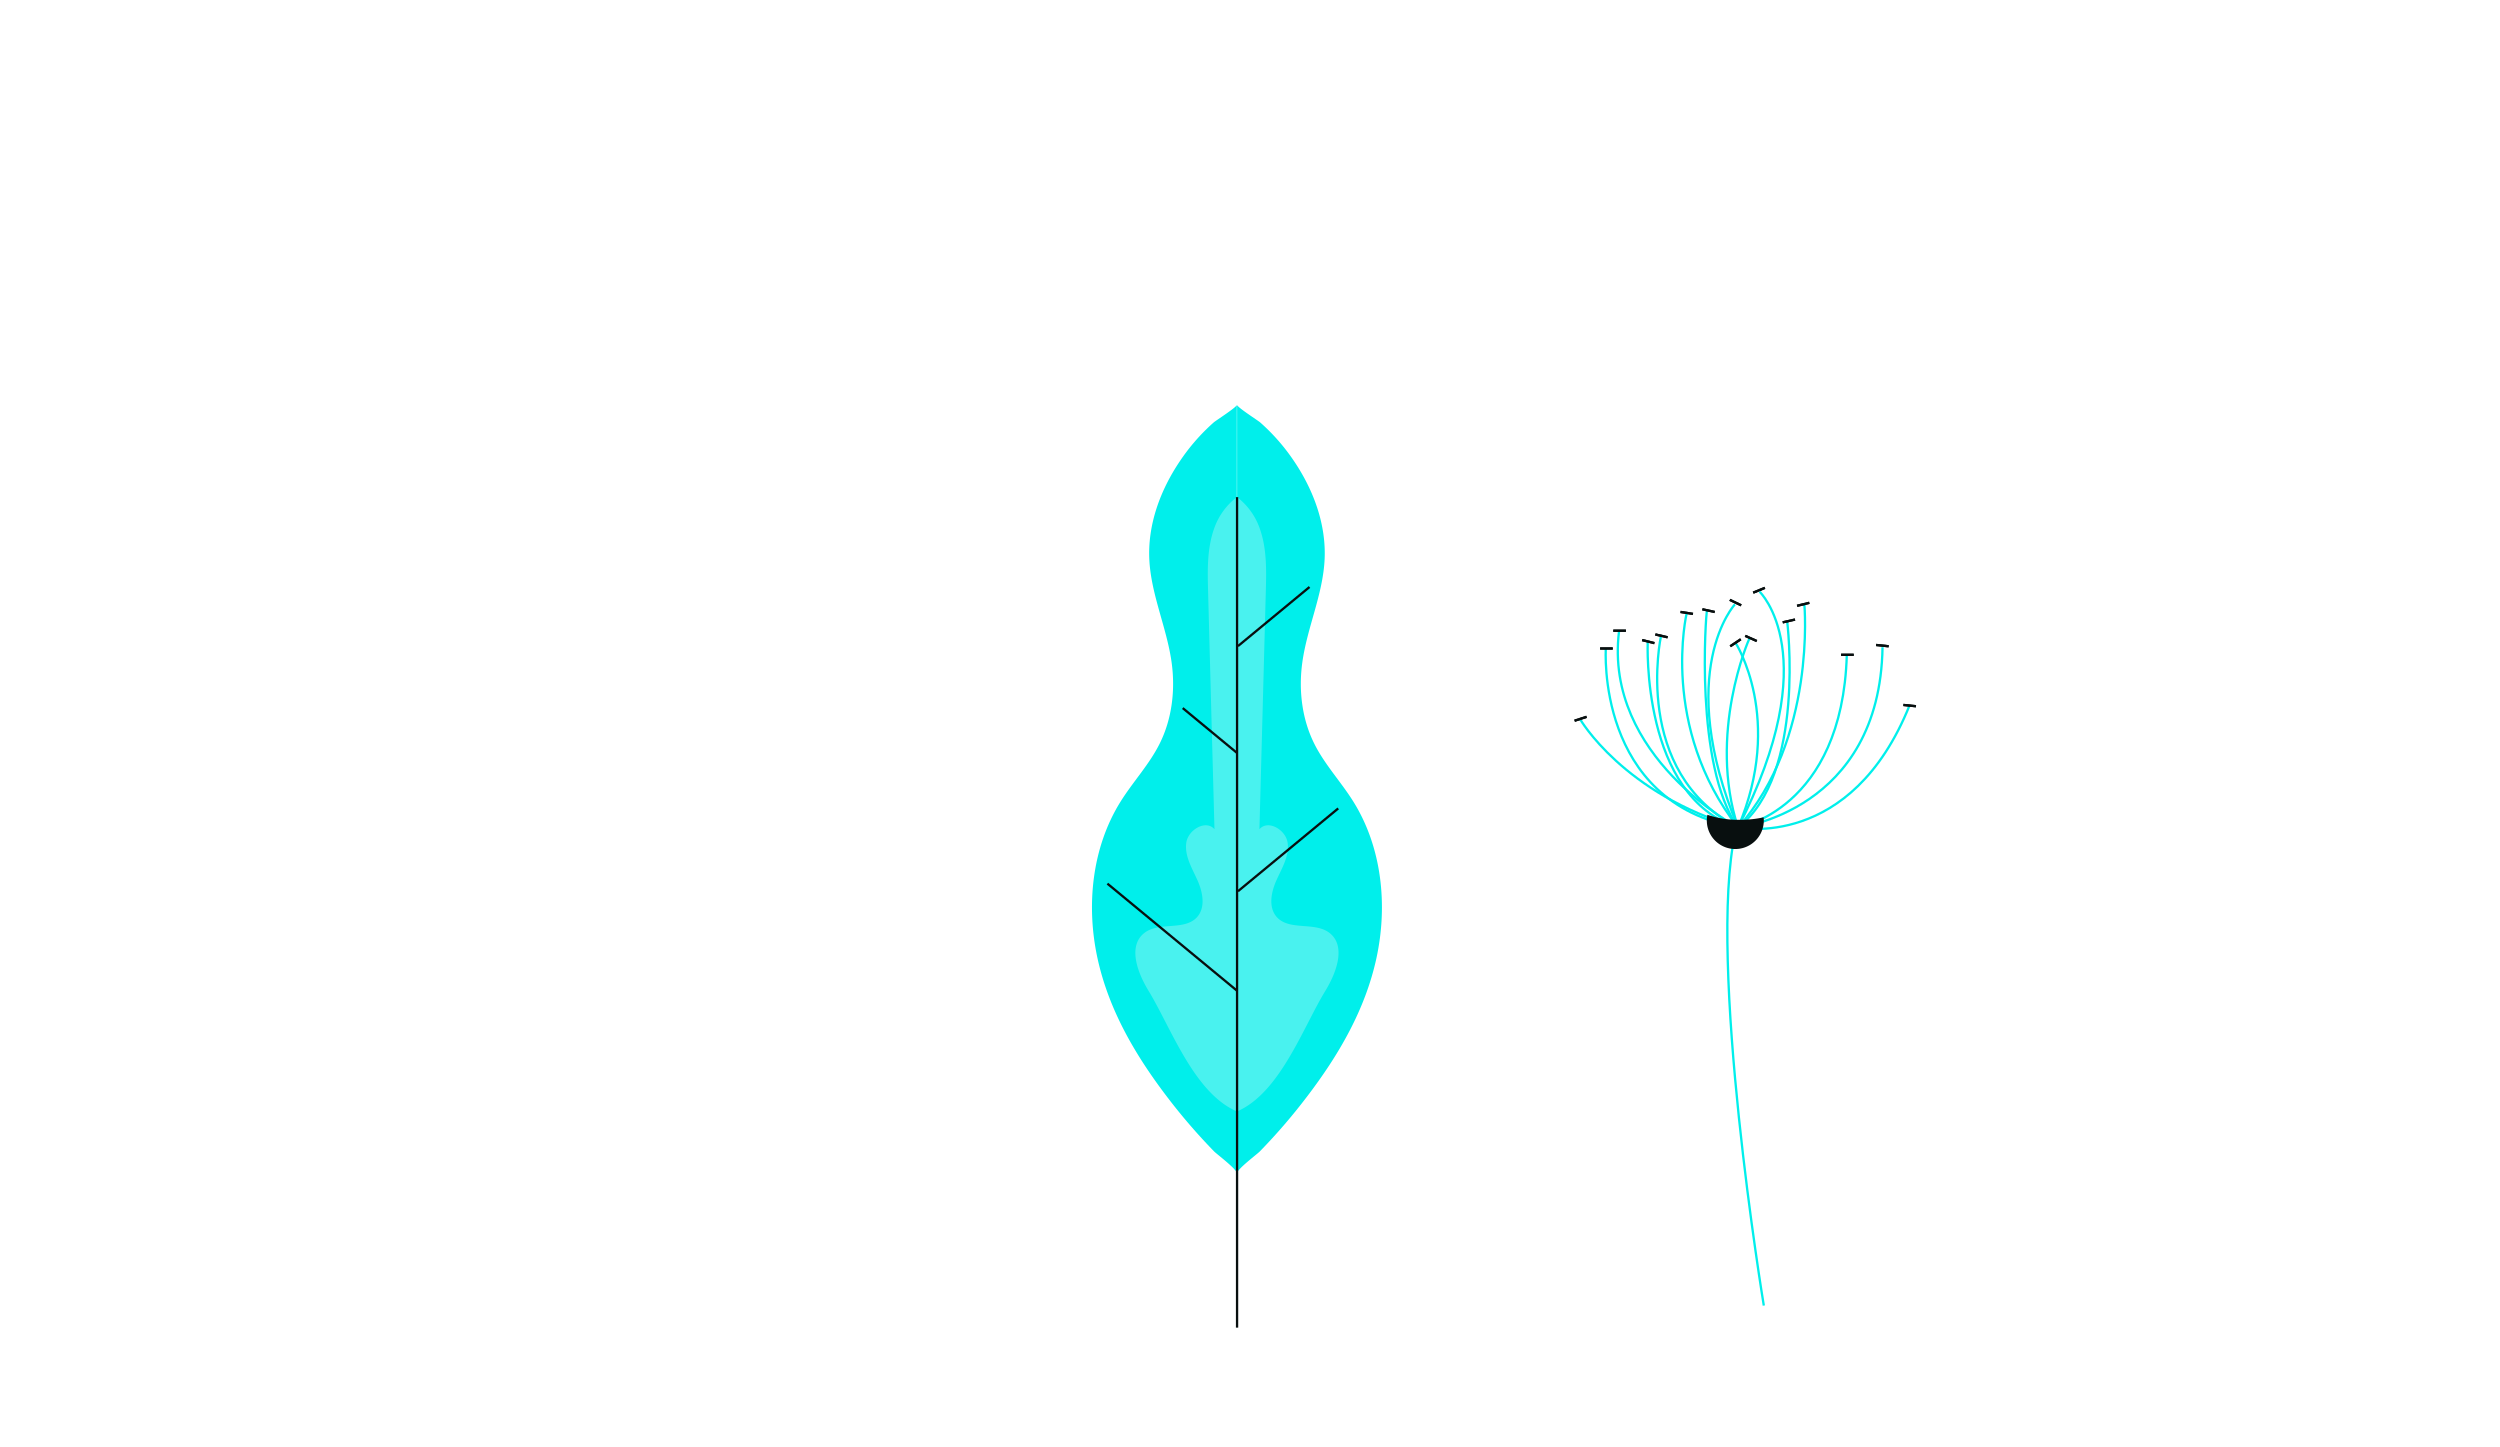 <svg xmlns="http://www.w3.org/2000/svg" viewBox="0 0 1080 625">
      <g id="BLOW">
        <g
          fill="none"
          stroke="#00EFEB"
          strokeMiterlimit="10"
          strokeWidth="1.592"
        >
          <path d="M750.84,357.483s61.278-6.923,62.413-77.856" />
          <path d="M750.84,357.483s45-7.436,46.984-74.608" />
          <path d="M750.84,357.483S692.729,327,699.421,272.713" />
          <path d="M711.815,277.422s-2.865,66.924,39.025,80.061" />
          <path d="M760.149,255.61s28.862,27.513-9.309,101.873" />
          <path d="M779.482,261.063s5.315,58.249-28.642,96.42" />
          <path d="M682.566,310.636s18.7,32.471,68.274,46.847" />
          <path d="M693.72,280.149s-4.434,66.593,57.12,77.334" />
          <path d="M737.345,264.037c-.248.744-5.591,66.429,13.5,93.446" />
          <path d="M728.67,264.781s-11.788,49.326,22.17,92.7" />
          <path d="M717.516,274.943s-12.779,58.745,33.324,82.54c-28.009-67.667-1.35-96.42-1.35-96.42" />
          <path d="M772.046,268.251s8.29,66.428-21.206,89.232" />
          <path d="M749.738,277.67s21.179,32.719,1.1,79.813" />
          <path d="M755.935,275.439c-.5.744-18.315,41.559-5.095,82.044,0,0,48.794,10.29,74.141-52.888" />
          <path d="M749.655,359.631c-12.31,55.6,12.311,204.377,12.311,204.377" />
        </g>
        <path
          d="M761.961,354.471a12.308,12.308,0,0,1-24.616,0,11.752,11.752,0,0,1,.255-2.484,40.522,40.522,0,0,0,14,2.166,46.338,46.338,0,0,0,10.27-1.067A10.086,10.086,0,0,1,761.961,354.471Z"
          fill="#080F0F"
        />
        <g
          fill="none"
          transform="translate(-146.971 35.812)"
          stroke="#080F0F"
          strokeLinecap="round"
          strokeMiterlimit="10"
          strokeWidth="3.184"
        >
          <line x1="894.443" y1="243.374" x2="898.976" y2="240.342" />
          <line x1="862.079" y1="238.266" x2="867.39" y2="239.501" />
          <line x1="843.914" y1="236.653" x2="849.367" y2="236.653" />
          <line x1="838.213" y1="244.337" x2="843.666" y2="244.337" />
          <line x1="856.388" y1="240.703" x2="861.679" y2="242.022" />
          <line x1="872.948" y1="228.545" x2="878.334" y2="229.393" />
          <line x1="882.398" y1="227.389" x2="887.722" y2="228.567" />
          <line x1="894.253" y1="223.324" x2="899.166" y2="225.691" />
          <line x1="942.317" y1="247.063" x2="947.77" y2="247.063" />
          <line x1="917.102" y1="233.044" x2="922.42" y2="231.834" />
          <line x1="923.309" y1="225.896" x2="928.607" y2="224.606" />
          <line x1="957.451" y1="242.816" x2="962.875" y2="243.379" />
          <line x1="904.35" y1="220.215" x2="909.394" y2="218.142" />
          <line x1="827.194" y1="275.546" x2="832.378" y2="273.855" />
          <line x1="900.915" y1="238.881" x2="905.889" y2="241.117" />
          <line x1="969.24" y1="268.723" x2="974.664" y2="269.285" />
        </g>

        <g
          fill="none"
          transform="translate(-146.971 35.812)"
          stroke="#080F0F"
          strokeLinecap="round"
          strokeMiterlimit="10"
          strokeWidth="3.184"
        >
          <line x1="894.443" y1="243.374" x2="898.976" y2="240.342" />
          <line x1="862.079" y1="238.266" x2="867.39" y2="239.501" />
          <line x1="843.914" y1="236.653" x2="849.367" y2="236.653" />
          <line x1="838.213" y1="244.337" x2="843.666" y2="244.337" />
          <line x1="856.388" y1="240.703" x2="861.679" y2="242.022" />
          <line x1="872.948" y1="228.545" x2="878.334" y2="229.393" />
          <line x1="882.398" y1="227.389" x2="887.722" y2="228.567" />
          <line x1="894.253" y1="223.324" x2="899.166" y2="225.691" />
          <line x1="942.317" y1="247.063" x2="947.77" y2="247.063" />
          <line x1="917.102" y1="233.044" x2="922.42" y2="231.834" />
          <line x1="923.309" y1="225.896" x2="928.607" y2="224.606" />
          <line x1="957.451" y1="242.816" x2="962.875" y2="243.379" />
          <line x1="904.35" y1="220.215" x2="909.394" y2="218.142" />
          <line x1="827.194" y1="275.546" x2="832.378" y2="273.855" />
          <line x1="900.915" y1="238.881" x2="905.889" y2="241.117" />
          <line x1="969.24" y1="268.723" x2="974.664" y2="269.285" />
        </g>
      </g>
      <g id="TREE_BACKGROUND">
        <path
          d="M534.3,174.913V506.824c0-1.751-8.566-8.152-9.808-9.41a254.381,254.381,0,0,1-20.524-23.851c-13.581-17.848-24.966-37.337-29.822-59.469-5.015-22.928-2.452-48.037,10.015-67.923,5.3-8.455,12.26-15.859,16.734-24.759,5.43-10.779,6.894-23.326,5.239-35.268-2.086-14.966-8.821-29.137-9.617-44.215-.8-15.269,4.744-30.157,13.167-42.671a86.9,86.9,0,0,1,14.633-16.766C525.256,181.664,534.3,175.9,534.3,174.913Z"
          fill="#00EFEB"
        />
        <path
          d="M534.429,506.818c0-1.749,8.572-8.14,9.809-9.4a253.453,253.453,0,0,0,20.522-23.858c13.592-17.842,24.977-37.334,29.82-59.464,5.018-22.93,2.458-48.042-10.01-67.93-5.3-8.449-12.259-15.85-16.739-24.759-5.421-10.779-6.881-23.311-5.226-35.262,2.074-14.967,8.82-29.13,9.612-44.219.8-15.26-4.739-30.145-13.163-42.669A86.88,86.88,0,0,0,544.415,182.5c-.946-.835-9.986-6.593-9.986-7.587Z"
          fill="#00EFEB"
        />
        <path
          d="M534.3,214.766V480.123c-18.534-7.993-28.453-36.223-38.134-52.1-4.792-7.834-9.043-19.3-1.831-24.966,6.369-4.983,17.292-.86,22.753-6.814,3.837-4.2,2.516-10.891.175-16.066s-5.573-10.461-4.792-16.081c.764-5.621,8.454-10.158,12.18-5.875q-1.386-51.373-2.755-102.777c-.254-9.219-.461-18.677,2.691-27.339A29.087,29.087,0,0,1,534.3,214.766Z"
          fill="#49F2EF"
        />
        <path
          d="M534.429,214.766V480.123c18.533-7.993,28.453-36.223,38.133-52.1,4.793-7.834,9.044-19.3,1.831-24.966-6.369-4.983-17.291-.86-22.752-6.814-3.838-4.2-2.516-10.891-.176-16.066,2.357-5.174,5.573-10.461,4.793-16.081-.764-5.621-8.455-10.158-12.18-5.875q1.385-51.373,2.754-102.777c.255-9.219.462-18.677-2.691-27.339A29.092,29.092,0,0,0,534.429,214.766Z"
          fill="#49F2EF"
        />
        <g transform="translate(-146.971 35.812)">
          <line
            x1="625.367"
            y1="345.922"
            x2="681.415"
            y2="392.222"
            fill="none"
            stroke="#080F0F"
            strokeMiterlimit="10"
            strokeWidth="1.592"
          />
          <line
            x1="657.902"
            y1="270.081"
            x2="681.415"
            y2="289.504"
            fill="none"
            stroke="#080F0F"
            strokeMiterlimit="10"
            strokeWidth="1.592"
          />
          <line
            x1="725.082"
            y1="313.424"
            x2="681.773"
            y2="349.201"
            fill="none"
            stroke="#080F0F"
            strokeMiterlimit="10"
            strokeWidth="1.592"
          />
          <line
            x1="712.682"
            y1="217.772"
            x2="681.773"
            y2="243.306"
            fill="none"
            stroke="#080F0F"
            strokeMiterlimit="10"
            strokeWidth="1.592"
          />
          <line
            x1="681.382"
            y1="178.954"
            x2="681.382"
            y2="537.725"
            fill="none"
            stroke="#080F0F"
            strokeMiterlimit="10"
            strokeWidth="1.592"
          />
        </g>
      </g>
    </svg>